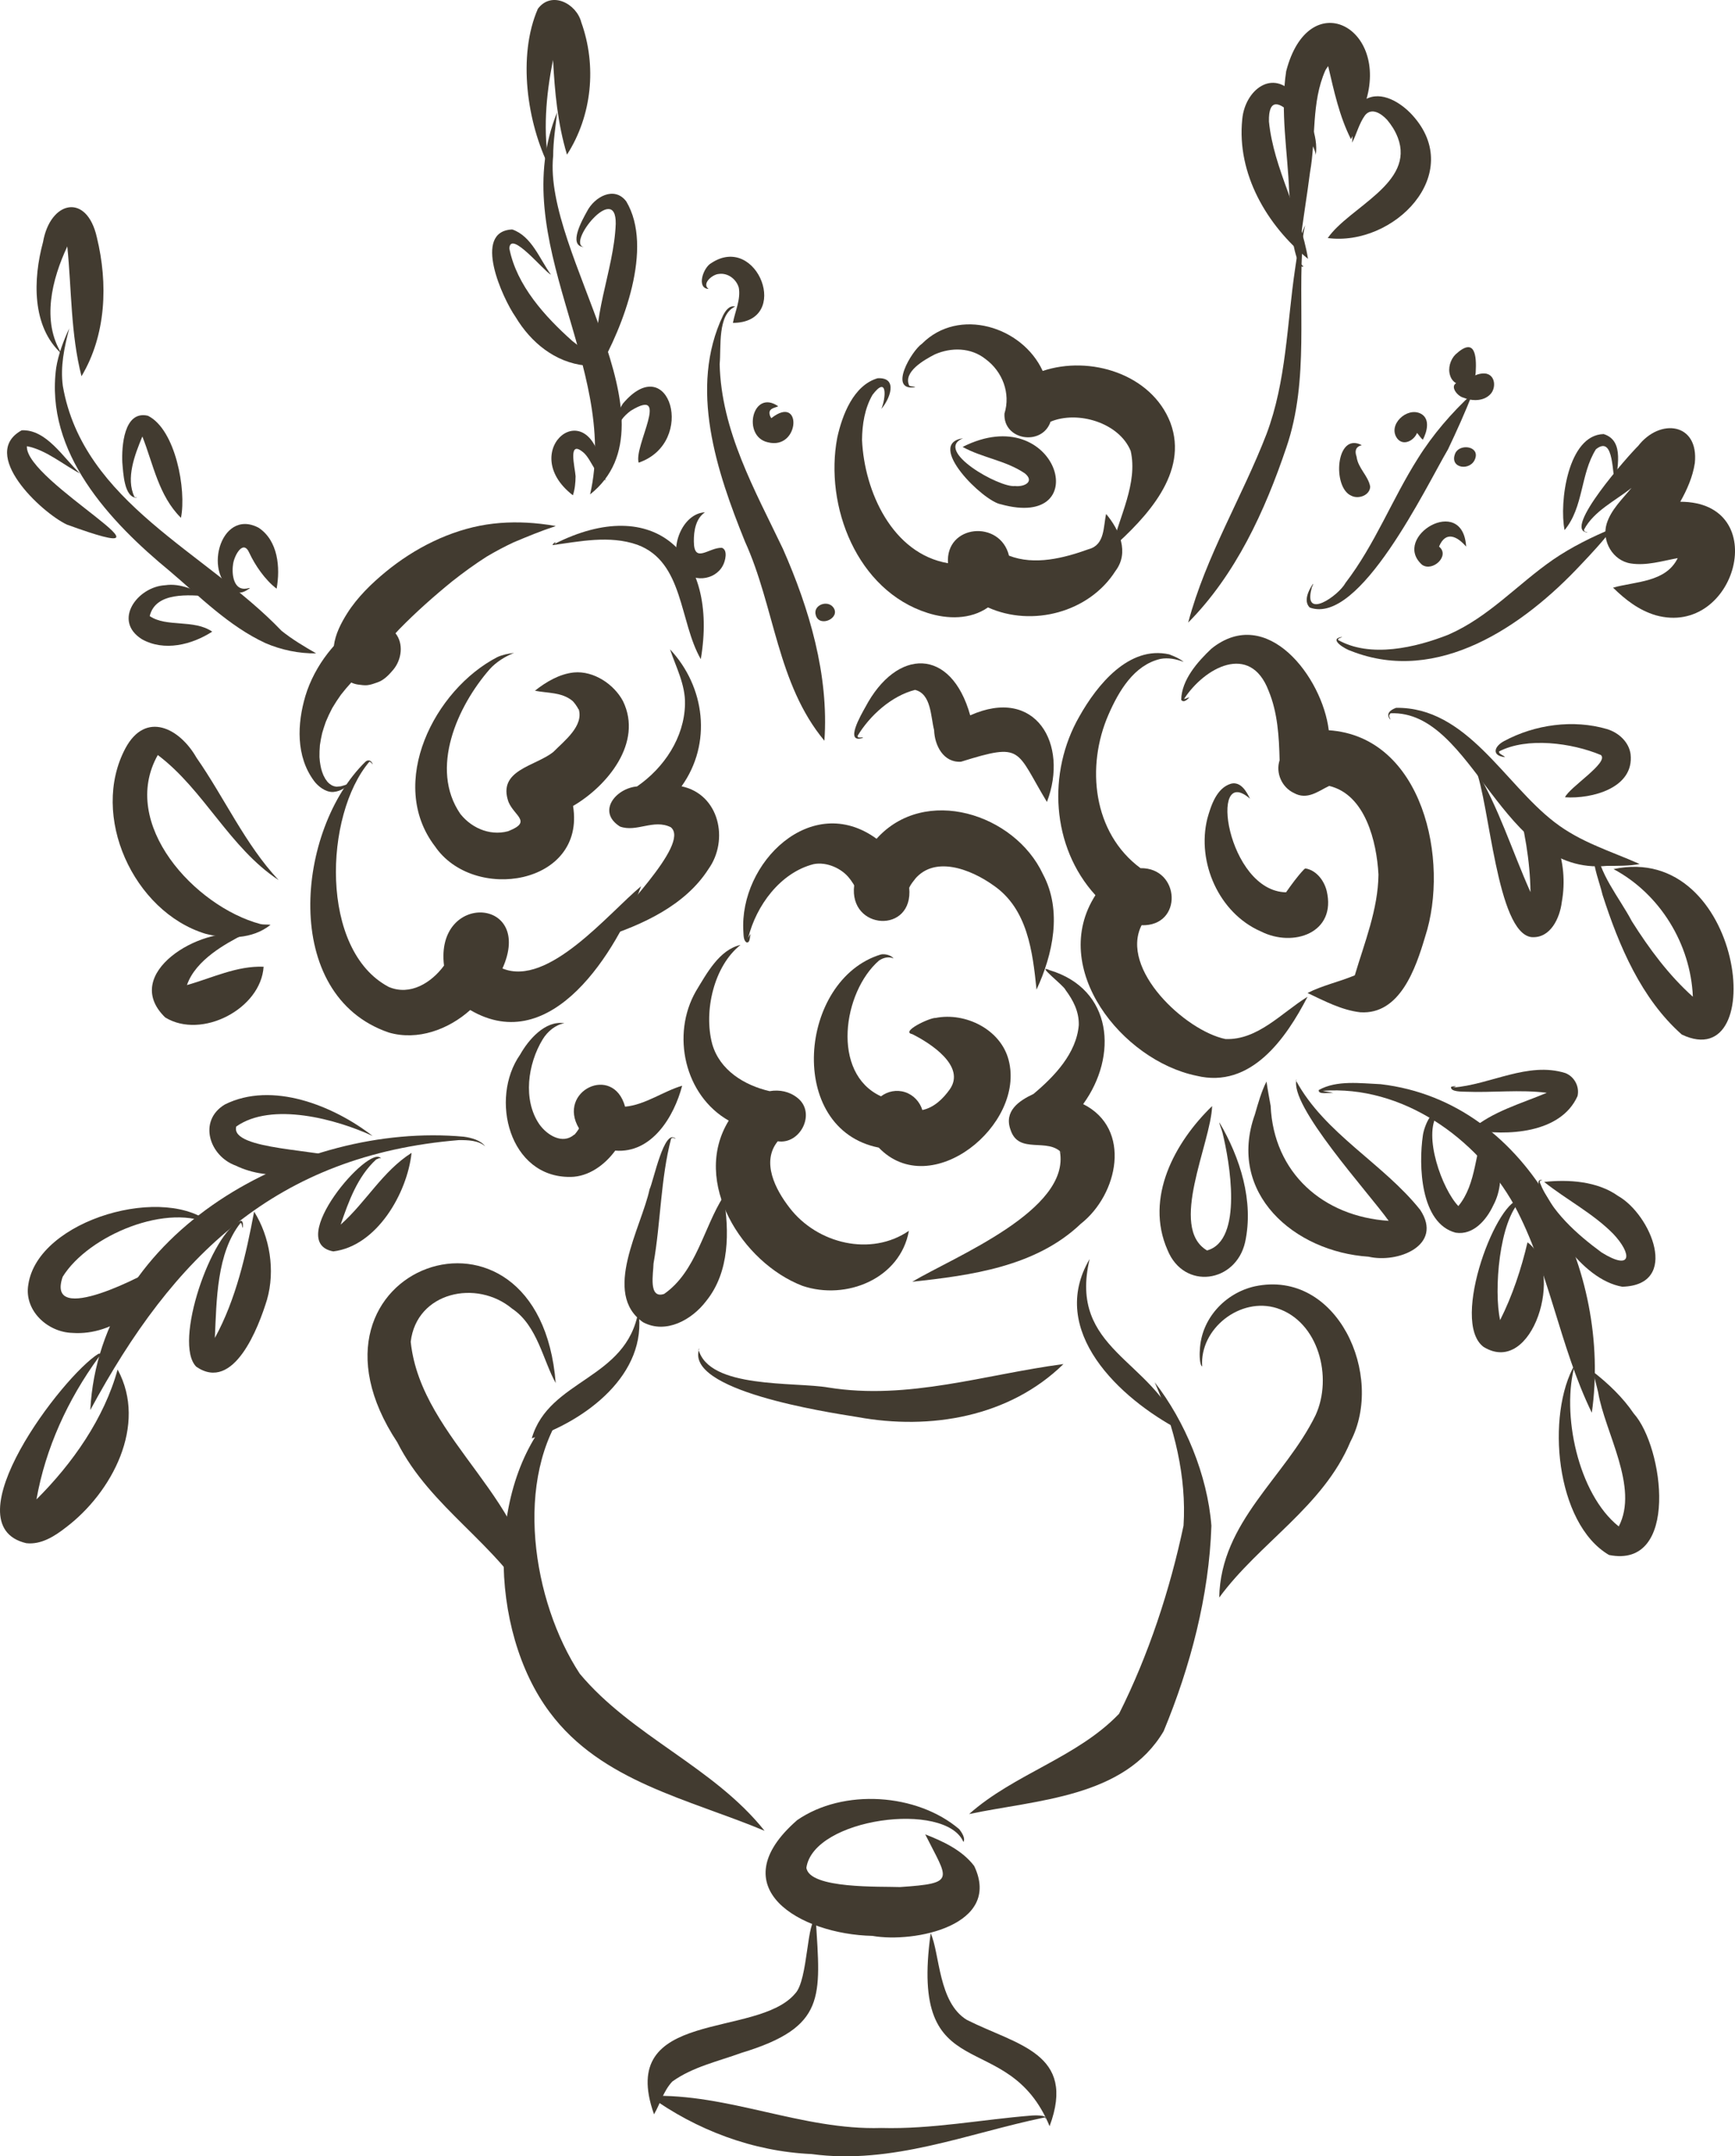 <?xml version="1.0" encoding="UTF-8"?>
<svg id="Layer_2" data-name="Layer 2" xmlns="http://www.w3.org/2000/svg" viewBox="0 0 159.246 197.81">
  <g id="Layer_1-2" data-name="Layer 1">
    <g>
      <path d="m73.665,117.964c-5.548-2.121-10.232-9.554-6.778-15.161-4.064-2.313-5.299-7.89-3.012-11.874.976-1.603,2.135-3.803,4.094-4.245-2.442,1.924-3.399,6.065-2.603,9.075.683,2.416,2.946,3.8,5.27,4.34.916-.157,1.832.033,2.555.613,1.742,1.362.288,4.303-1.806,3.985-1.539,1.897-.204,4.439,1.078,6.092,2.542,3.321,7.487,4.507,10.96,2.12-.793,4.406-5.767,6.402-9.757,5.054Z" fill="#423b30" stroke-width="0"/>
      <path d="m95.138,90.786c-.358-3.485-.82-7.414-3.953-9.562-2.067-1.485-5.58-2.881-7.394-.342.039-.053.078-.106.118-.158.047-.05.095-.099.142-.15-.23.267-.45.541-.6.861.415,4.277-5.559,3.914-5.051-.215-.024-.044-.049-.089-.075-.133-.157-.247-.33-.483-.341-.484-.701-.935-2.12-1.571-3.306-1.33-3.073.783-5.274,3.826-5.995,6.736.078-.086.13-.28.216-.301-.093.22-.039.821-.378.745-.294-.177-.267-.685-.291-.986-.405-6.312,6.25-12.874,12.225-8.521,4.416-4.929,12.673-2.305,15.267,3.24,1.798,3.36.918,7.357-.585,10.599Z" fill="#423b30" stroke-width="0"/>
      <path d="m83.731,117.582c3.864-2.299,14.559-6.557,13.547-11.976.077.076.145.142.22.214-1.302-1.545-3.981.156-4.746-2.172-.623-1.714.759-2.665,2.104-3.292,1.92-1.605,3.947-3.726,4.16-6.325.027-1.25-.524-2.283-1.217-3.216-.146-.404-2.817-2.417-1.461-1.815,5.808,1.742,6.284,7.872,3.08,12.286,4.514,2.261,3.196,8.301-.212,10.975-4.127,3.943-10.091,4.74-15.476,5.321Z" fill="#423b30" stroke-width="0"/>
      <path d="m80.655,105.278c-8.556-1.703-7.356-15.431.195-17.718.397-.08.954.074,1.167.368-.437-.209-.949-.077-1.341.193-3.304,2.865-4.424,10.334.186,12.451.617-.464,1.431-.633,2.211-.38.777.253,1.356.89,1.583,1.638,1.065-.218,1.899-1.03,2.512-1.888,1.52-2.149-1.81-4.266-3.443-5.077-1.118-.215,1.615-1.516,2.149-1.484,2.745-.541,5.979,1.061,6.702,3.864,1.561,5.945-7.119,13.025-11.92,8.034Z" fill="#423b30" stroke-width="0"/>
      <path d="m109.808,98.684c-6.823-1.411-13.574-9.86-9.265-16.562-4.052-4.44-4.428-11.268-1.474-16.399,1.618-2.878,4.544-6.526,8.249-5.692.459.173.987.401,1.324.689-.68-.259-1.419-.411-2.137-.273-2.44.574-3.825,2.968-4.76,5.103-2.082,4.759-1.444,10.852,2.935,14.092,3.661-.057,3.931,5.351.098,5.236-2.027,4.033,4,9.671,7.694,10.439,2.978.118,5.164-2.419,7.539-3.877-1.974,3.827-5.21,8.467-10.201,7.244Z" fill="#423b30" stroke-width="0"/>
      <path d="m124.849,92.862c-1.712-.197-3.294-1.039-4.837-1.768,1.346-.691,2.925-1.03,4.337-1.621.891-3.004,2.138-6.054,2.173-9.243-.16-2.992-1.196-7.345-4.525-8.132-1.01.48-2.009,1.333-3.245.645-1.095-.521-1.686-1.833-1.305-2.996-.048-2.152-.175-4.371-1.01-6.38-1.697-4.447-5.896-2.113-7.752.74.005.003.011.007.016.01.154.001.347-.152.461-.135-.213.218-.522.514-.746.221.033-1.835,1.5-3.495,2.781-4.703,5.098-4.078,10.178,2.634,10.763,7.491,8.65.583,11.117,11.978,8.845,18.939-.854,2.871-2.299,7.176-5.957,6.932Z" fill="#423b30" stroke-width="0"/>
      <path d="m115.713,85.439c-3.829-1.678-5.888-6.33-4.9-10.339.337-1.208.856-2.829,2.193-3.212.892-.206,1.414.745,1.725,1.383-3.856-3.362-2.103,8.483,3.307,8.586.506-.718,1.03-1.446,1.63-2.084.144-.127.104-.11.281-.08.931.223,1.586,1.118,1.815,2.015.939,3.872-3.067,5.251-6.05,3.73Z" fill="#423b30" stroke-width="0"/>
      <path d="m35.677,94.718c-9.957-3.415-8.515-18.623-2.132-24.842.338-.282.619-.002.658.261-.082-.108-.153-.242-.303-.257-4.149,4.885-4.581,17.306,1.78,20.657,1.973.84,3.92-.387,5.074-1.956-.84-6.771,8.315-6.305,5.364.263,4.211,1.733,9.722-5.061,12.726-7.546-2.236,5.946-8.198,15.757-15.685,11.357-1.982,1.781-4.828,2.842-7.482,2.063Z" fill="#423b30" stroke-width="0"/>
      <path d="m28.821,71.636c-1.668-2.246-1.551-5.231-.789-7.795.418-1.394,1.16-2.771,2.052-3.914.179-.229.365-.454.558-.672.134-1.079.654-2.086,1.234-3.005.919-1.454,2.226-2.724,3.55-3.811,2.621-2.149,5.87-3.797,9.239-4.319,1.641-.251,3.299-.251,4.947-.067.458.053.913.114,1.37.197.01.003.01.017,0,.02-1.308.424-2.574.951-3.842,1.483-.845.396-1.664.831-2.467,1.308-1.103.7-2.151,1.466-3.178,2.276-1.692,1.376-3.337,2.836-4.863,4.399-.112.119-.222.239-.331.36.757.951.567,2.397-.18,3.311-.391.471-.866.983-1.461,1.187-.318.107-.628.234-.963.264-.277.023-.548-.023-.822-.057-.224-.029-.437-.094-.635-.189-.332.361-.645.733-.946,1.119-.285.399-.551.804-.8,1.227-.214.41-.409.821-.586,1.249-.123.346-.236.692-.338,1.048-.085.366-.154.729-.208,1.101-.032.368-.044.722-.04,1.09.017.283.05.566.091.759.027.117.053.234.063.301.054.21.122.412.208.611.06.111.117.224.176.335.07.096.141.191.209.285.061.057.121.114.18.17.073.048.149.096.224.146.063.024.126.048.189.074l.214.041c.135-.012.27-.021.404-.033.138-.043.277-.082.409-.121.191-.073.38-.142.564-.218.01-.007.02.01.013.017-.505.408-.986.775-1.645.836-.037.003-.073.005-.11.005-.66 0-1.328-.527-1.692-1.018Z" fill="#423b30" stroke-width="0"/>
      <path d="m64.322,60.466c-1.983-3.437-1.557-8.914-5.822-10.491-2.548-.897-5.318-.299-7.785.033.02-.18.501-.451.163-.103,9.197-4.661,15.081.942,13.444,10.561Z" fill="#423b30" stroke-width="0"/>
      <path d="m55.345,86.009c1.007-1.834,8.105-8.586,6.221-10.123-1.579-.781-3.135.496-4.661-.062-2.136-1.345-.417-3.501,1.565-3.679,2.488-1.712,4.338-4.492,4.402-7.538.049-1.793-.849-3.462-1.375-5.041,3.227,3.44,3.874,8.64,1.059,12.567,3.468.727,4.38,4.933,2.461,7.602-2.132,3.33-6.072,5.112-9.673,6.274Z" fill="#423b30" stroke-width="0"/>
      <path d="m39.9,77.607c-4.377-5.769-.037-14.346,5.756-17.331.488-.224.999-.314,1.528-.381-.78.3-1.651.838-2.23,1.487-2.972,3.397-5.554,9.132-2.701,13.285,1.124,1.415,2.978,2.113,4.69,1.489-.046.013-.091.026-.137.039-.008.004-.016.007-.144.044,2.201-.858.561-1.36.01-2.671-1.042-2.943,2.464-3.261,4.111-4.584,1.017-1.026,2.819-2.39,2.327-3.95-0-0-.005.056-.005.056-.107-.247-.436-.703-.6-.824-.977-.781-2.252-.668-3.406-.902,1.004-.8,2.25-1.542,3.58-1.675,1.808-.17,3.683,1.08,4.506,2.637,1.839,3.791-1.422,7.762-4.587,9.611,1.18,7.242-9.158,8.909-12.697,3.669Z" fill="#423b30" stroke-width="0"/>
      <path d="m85.138,56.229c-6.466-2.047-9.487-9.788-8.29-16.085.458-2.077,1.488-4.795,3.704-5.445,1.928-.105,1.111,1.929.344,2.808.423-.997.574-3.124-.818-1.28-.716,1.247-.943,2.711-.957,4.132.21,4.737,2.787,10.431,7.89,11.308-.253-3.562,4.791-4.02,5.598-.693,2.353.915,5.04.228,7.326-.598,1.485-.397,1.323-2.05,1.59-3.226,1.219,1.455,2.152,3.521.856,5.231-2.411,3.797-7.648,5.173-11.7,3.341-1.612,1.129-3.736,1.084-5.544.507Z" fill="#423b30" stroke-width="0"/>
      <path d="m102.04,50.31c.691-2.928,2.408-5.959,1.741-8.938-1.062-2.599-4.864-3.732-7.356-2.688-.771,2.27-4.37,1.716-4.23-.748.576-1.845-.171-3.837-1.725-4.987-1.368-1.096-3.182-1.088-4.653-.445-1.002.509-2.953,1.62-2.364,2.874.161.098.441.062.556.141-2.54.406-.344-3.344.622-3.994,3.361-3.373,9.196-1.587,11.072,2.505,4.335-1.452,9.979.275,11.717,4.735,1.732,4.622-2.242,8.736-5.381,11.545Z" fill="#423b30" stroke-width="0"/>
      <path d="m91.863,46.261c-1.616-.266-6.981-5.555-3.473-6.057-2.747,1.129,3.371,4.572,4.766,4.382.896.1,1.823-.417.906-1.163-1.747-1.185-3.904-1.425-5.709-2.423,8.719-4.406,12.269,7.696,3.51,5.261Z" fill="#423b30" stroke-width="0"/>
      <path d="m75.667,67.952c-4.354-5.229-4.553-12.259-7.29-18.27-2.595-6.417-5.182-14.093-2.012-20.747.227-.431.575-.949,1.109-.809-1.644.74-1.269,3.706-1.42,5.281.143,6.118,3.229,11.549,5.799,16.927,2.429,5.496,4.239,11.597,3.814,17.619Z" fill="#423b30" stroke-width="0"/>
      <path d="m109.057,57.113c1.62-6.099,4.965-11.533,7.19-17.298,1.825-4.847,1.87-10.076,2.621-15.145.203-1.321.363-2.845.926-4.004-.088.341-.146.682-.194,1.028-.533,6.46.613,13.105-1.537,19.368-1.97,5.834-4.651,11.66-9.005,16.051Z" fill="#423b30" stroke-width="0"/>
      <path d="m119.249,24.231c-.905-2.051-.664-4.434-.923-6.632-.134-3.68-.841-7.401-.274-11.07,2.067-7.965,9.533-4.062,7.264,2.911-.315,1.142-.734,2.319-1.324,3.322-1.063-2.106-1.551-4.414-2.088-6.695-.008.01-.016.02-.024.03-.127.177-.241.363-.235.365-1.3,2.928-.848,6.248-1.404,9.332-.277,2.183-.655,4.352-.899,6.495.034.674-.333,1.742.294,2.153-.105.092-.298-.06-.388-.211Z" fill="#423b30" stroke-width="0"/>
      <path d="m121.867,21.838c1.981-2.853,8.021-5.03,6.431-9.212-.263-.669-.57-1.131-.979-1.628-.537-.582-1.419-1.165-2.026-.428-.554.757-.781,1.74-1.187,2.517.113-1.375-.074-3.054,1.187-3.951,1.502-.881,3.328.309,4.342,1.427,4.914,5.394-1.722,12.068-7.768,11.275Z" fill="#423b30" stroke-width="0"/>
      <path d="m120.055,23.748c-3.775-3.065-6.549-7.816-6.037-12.795.235-2.691,2.819-4.749,4.857-2.18,1.194,1.385,2.163,3.786,1.888,5.441-.143-1.546-4.4-7.429-4.293-3.06.434,4.36,2.892,8.309,3.585,12.593Z" fill="#423b30" stroke-width="0"/>
      <path d="m124.022,59.723c-.512-.141-2.175-1.124-.846-1.293-.021.068-.238.086-.316.159-.02.037-.039.074-.059.111,2.951,1.681,7.131.719,10.154-.484,3.722-1.629,6.324-4.618,9.6-6.881,1.698-1.163,3.573-2.086,5.472-2.875-.873,1.155-1.935,2.3-2.945,3.359-5.256,5.619-13.112,11.033-21.061,7.905Z" fill="#423b30" stroke-width="0"/>
      <path d="m151.96,56.439c-1.541-.461-2.778-1.421-3.907-2.53,2.057-.581,4.837-.468,5.936-2.71-1.424.262-2.855.714-4.308.491-1.658-.254-2.687-2.062-2.219-3.627.395-1.299,1.443-2.278,2.286-3.306-1.493,1.193-3.463,2.118-4.365,3.841.015.046.03.091.045.137.065.074.249.048.272.107-2.387-.146,3.866-7.175,4.65-7.925,2.004-2.596,5.6-2.132,5.208,1.574-.194,1.257-.712,2.432-1.335,3.537,8.532.011,5.133,12.478-2.261,10.412Z" fill="#423b30" stroke-width="0"/>
      <path d="m143.604,48.627c-.508-2.52.297-8.733,3.587-8.807,2.015.633,1.136,3.22,1.126,4.79-.399-.895-.098-4.785-1.835-3.396-1.442,2.286-1.114,5.293-2.878,7.414Z" fill="#423b30" stroke-width="0"/>
      <path d="m147.487,79.433c-9.718.953-12.182-14.319-19.864-13.999-.034.055-.069.111-.105.166-.048.146.107.331.094.417-.448-.528-.033-.876.525-1.083,6.499-.09,9.93,6.951,14.546,10.49,2.391,1.848,5.126,2.643,7.815,3.837-.928.187-2.021.167-3.012.173Z" fill="#423b30" stroke-width="0"/>
      <path d="m154.367,94.91c-3.727-3.298-5.772-8.143-7.273-12.802-.305-1.332-1.356-3.766-.531-4.638-.024.036-.048.074-.074.11.216,2.553,2.118,4.711,3.29,6.934,1.59,2.516,3.373,4.929,5.599,6.923-.2-4.85-3.03-9.441-7.281-11.709,11.952-2.54,14.397,19.033,6.271,15.181Z" fill="#423b30" stroke-width="0"/>
      <path d="m140.582,85.97c-3.208-.349-3.866-12.403-5.154-15.423,2.108,3.464,3.372,7.557,5.047,11.295-.039-2.952-.564-5.734-1.297-8.558,3.508,1.602,4.831,5.831,4.172,9.453-.178,1.467-1.031,3.353-2.768,3.232Z" fill="#423b30" stroke-width="0"/>
      <path d="m143.645,73.139c.397-.917,4.07-3.196,3.291-3.876-2.668-1.119-6.788-1.663-9.355-.324.01.042.019.084.029.126.13.169.436.263.527.394-1.279-.135-.986-.997-.087-1.474,2.829-1.522,6.351-2.01,9.453-1.1,1.052.322,2.004,1.169,2.159,2.3.349,3.111-3.563,4.121-6.016,3.954Z" fill="#423b30" stroke-width="0"/>
      <path d="m125.613,115.285c-6.832-.452-13.018-5.824-10.432-13.056.289-1.006.603-2.115,1.063-3.015.105.74.247,1.485.381,2.229.275,6.158,4.815,10.156,10.832,10.552-1.8-2.544-9.218-10.636-8.445-12.994-.022.039-.042.078-.064.118,2.625,4.869,8.006,7.602,11.405,11.871,2.145,3.243-2.035,4.928-4.739,4.295Z" fill="#423b30" stroke-width="0"/>
      <path d="m107.16,114.673c-2.111-4.793.665-9.888,4.094-13.206-.112,3.41-4.028,11.144-.467,13.245,3.366-.928,2.055-8.24,1.417-10.806-.075-.308-.26-.685-.287-.949,1.911,3.246,3.179,7.223,2.366,10.99-.848,3.751-5.616,4.434-7.123.726Z" fill="#423b30" stroke-width="0"/>
      <path d="m59.037,121.307c-3.832-2.635-.163-8.699.585-12.211.351-.718,1.34-5.655,2.387-4.636-.024.033-.184-.1-.268-.092-.047.027-.095.052-.142.078-.971,3.717-.948,7.678-1.617,11.475-.004.849-.509,3.28.978,2.778,2.955-2.06,3.616-6.084,5.458-8.965.528,3.235.563,6.943-1.601,9.617-1.315,1.736-3.699,3.053-5.78,1.955Z" fill="#423b30" stroke-width="0"/>
      <path d="m111.906,146.555c.135-6.971,6.061-11.026,8.848-16.741,1.584-3.462.275-8.569-3.54-9.802-3.367-1.081-7.119,1.879-6.872,5.341-.228-.103-.256-1.067-.214-1.481.1-2.862,2.291-5.246,5.033-5.866,7.593-1.621,11.97,8.207,8.788,14.246-2.484,5.948-8.361,9.278-12.043,14.303Z" fill="#423b30" stroke-width="0"/>
      <path d="m48.965,147.56c-3.295-5.939-9.445-9.187-12.501-15.249-10.619-16.069,13.03-24.59,14.543-5.415q-0-.003-0-.007c.01.016.022.029.032.045-1.191-2.078-1.693-5.326-4.034-6.883-3.263-2.727-8.771-1.528-9.308,3.038.959,9.17,11.653,14.77,11.268,24.471Z" fill="#423b30" stroke-width="0"/>
      <path d="m48.808,131.949c1.577-5.449,8.704-5.359,9.787-11.675.877,5.807-4.847,10.055-9.787,11.675Z" fill="#423b30" stroke-width="0"/>
      <path d="m70.176,167.951c-6.961-2.914-14.974-4.502-19.712-10.863-5.629-7.481-6.022-21.556,1.057-28.231.523-.412,1.343-.863,1.959-.565-.553-.092-1.032.285-1.397.641-5.021,6.659-3.213,17.995,1.132,24.611,4.807,5.746,12.287,8.538,16.961,14.408Z" fill="#423b30" stroke-width="0"/>
      <path d="m108.285,131.196c-5.528-2.909-12.155-9.117-8.273-15.697-1.991,8.349,5.84,9.203,8.273,15.697Z" fill="#423b30" stroke-width="0"/>
      <path d="m88.946,166.416c4.167-3.7,9.918-5.182,13.766-9.201,2.702-5.378,4.669-11.353,5.917-17.253.291-4.464-.851-9.109-2.646-13.156-0.0.003.003.003.003.003,2.778,3.576,4.836,8.487,5.201,13.156-.205,6.398-1.934,12.958-4.383,18.849-3.604,6.106-11.674,6.291-17.859,7.601Z" fill="#423b30" stroke-width="0"/>
      <path d="m80.062,177.59c-6.615-.142-14.003-4.424-6.892-10.619,4.233-2.922,10.991-2.476,14.878.836.233.304.581.825.381,1.17-1.639-3.792-13.758-2.2-14.415,2.365.276,1.963,6.861,1.699,8.587,1.77,5.248-.349,4.399-.671,2.321-4.834,1.632.633,3.399,1.454,4.496,2.904,2.576,5.436-5.462,7.094-9.356,6.408Z" fill="#423b30" stroke-width="0"/>
      <path d="m60.028,193.958c-3.47-9.793,9.474-6.891,12.966-11.091,1.191-1.238,1.051-6.968,1.948-6.769-.02.015-.039.029-.059.043.42,7.051.984,9.805-6.816,12.177-2.145.782-4.48,1.284-6.357,2.631-.817.868-1.112,2.038-1.681,3.008Z" fill="#423b30" stroke-width="0"/>
      <path d="m96.336,195.049c-3.873-9.358-12.952-3.143-10.912-17.708-.001-0-.001-.001-.002-.001-0.0 0-0.0 0-0.0.001 0,0,0,0,0-0.0.85,1.907.691,6.358,3.319,7.956,4.607,2.317,10.088,3.045,7.595,9.753Z" fill="#423b30" stroke-width="0"/>
      <path d="m74.494,197.605c-5.392-.237-10.576-2.201-14.901-5.328,7.228-.263,14.036,3.164,21.299,2.935,4.65.129,9.239-.782,13.855-1.143.087-.007,1.427-.074,1.207.294-.038.018-.002-.05-.01-.069-.019-.016-.037-.032-.056-.048-7.035,1.448-14.004,4.363-21.393,3.36Z" fill="#423b30" stroke-width="0"/>
      <path d="m78.723,129.998c-2.949-.469-15.93-2.446-14.539-6.288-.024.024-.048.051-.072.076.948,3.637,8.817,2.966,11.908,3.498,7.338,1.188,14.432-1.211,21.589-2.149-4.98,4.863-12.221,6.081-18.885,4.864Z" fill="#423b30" stroke-width="0"/>
      <path d="m8.289,129.353c.842-16.401,19.211-26.458,34.281-25.076.703.094,1.563.336,1.962.882-.637-.557-1.596-.572-2.41-.571-16.773,1.381-26.214,10.637-33.833,24.764Z" fill="#423b30" stroke-width="0"/>
      <path d="m2.411,141.567c-7.076-1.665,3.355-15.377,6.632-17.381.277-.069.139.229.006.332-2.817,3.859-4.867,8.319-5.703,13.033,3.322-3.303,6.221-7.453,7.449-11.915,2.768,5.081-.518,11.302-4.77,14.503-1.02.795-2.259,1.584-3.613,1.427Z" fill="#423b30" stroke-width="0"/>
      <path d="m6.654,122.276c-2.285-.055-4.461-2.051-4.055-4.429.881-6.01,12.743-9.345,16.953-5.445-4.061-2.178-11.439.913-13.798,4.724-1.617,4.68,7.724-.225,9.142-1.18-.777,3.676-4.422,6.595-8.243,6.331Z" fill="#423b30" stroke-width="0"/>
      <path d="m18.023,125.384c-2.178-2.138,1.416-12.427,4.065-13.387.277-.033.204.548.201.638-.074-.05-.058-.295-.127-.399-.026-.019-.052-.038-.078-.056-2.206,2.779-2.202,7.094-2.364,10.56,1.944-3.544,2.867-7.67,3.605-11.588,1.448,2.31,1.949,5.396,1.183,8.072-.772,2.531-3.04,8.515-6.485,6.16Z" fill="#423b30" stroke-width="0"/>
      <path d="m21.642,106.931c-2.424-.865-3.493-4.117-1.006-5.609,4.345-2.169,9.981.109,13.564,2.885-3.313-1.538-9.263-3.157-12.516-.864-.597,2.196,8.011,2.081,9.711,3.004-2.983,1.36-6.646,2.081-9.753.585Z" fill="#423b30" stroke-width="0"/>
      <path d="m30.596,114.8c-4.545-.823,3.356-9.945,4.372-8.532-.053-.008-.106-.017-.157-.025-.102.045-.202.088-.288.126-1.702,1.555-2.528,3.846-3.255,5.973,2.338-2.075,3.832-4.88,6.507-6.584-.396,3.696-3.181,8.551-7.18,9.041Z" fill="#423b30" stroke-width="0"/>
      <path d="m146.103,129.599c-2.98-6.122-3.89-13.028-7.116-19.032-3.451-6.192-10.312-11.039-17.585-10.499.291.089.729.109.962.214-.36-.083-1.396.179-1.32-.288,1.652-.928,3.835-.611,5.675-.535,13.976,1.631,21.217,17.397,19.384,30.14Z" fill="#423b30" stroke-width="0"/>
      <path d="m147.684,142.649c-4.939-2.893-5.797-12.914-3.119-17.512-1.302,4.525.28,11.922,4.011,14.893,1.877-3.599-1.273-8.622-1.892-12.306-.134-.61-.341-1.267-.418-1.852,1.37,1.07,2.704,2.346,3.683,3.794,2.755,3.06,4.223,14.289-2.267,12.982Z" fill="#423b30" stroke-width="0"/>
      <path d="m136.177,123.567c-3.162-2.336,1.366-13.969,3.461-13.494-2.056,1.854-2.541,8.373-1.95,11.027,1.128-2.233,1.952-4.728,2.513-7.133,3.445,2.484.493,12.368-4.024,9.599Z" fill="#423b30" stroke-width="0"/>
      <path d="m148.904,118.04c-3.755-.641-7.305-6.049-7.704-9.617.09-.197.157-.197.341-.157.006.047-.13.005-.173.047-.017.041-.035.083-.051.124,1.032,2.682,3.415,4.79,5.691,6.463,2.817,1.744,2.806.122,1.041-1.732-1.855-1.874-4.304-3.131-6.318-4.742,2.253-.244,4.89-.067,6.785,1.287,3.006,1.701,5.735,8.176.388,8.326Z" fill="#423b30" stroke-width="0"/>
      <path d="m135.029,103.644c1.947-1.682,4.606-2.408,6.94-3.394-2.473-.315-4.977-.001-7.458-.099-.305-.017-1.415.024-1.324-.448.267-.089.731-.078.155.064,3.423-.242,6.889-2.413,10.344-1.324.829.334,1.304,1.243,1.107,2.106-1.544,3.448-6.495,3.682-9.764,3.095Z" fill="#423b30" stroke-width="0"/>
      <path d="m133.612,113.084c-3.261-.852-3.418-6.219-3.011-8.952.115-.814.953-2.991,1.909-1.765-.138-.01-.357-.278-.569-.161-1.353,1.951.419,6.877,1.913,8.435,1.706-2.07,1.5-5.057,2.514-7.452,1.23,2.141,1.933,5.082.685,7.397-.614,1.319-1.831,2.751-3.44,2.497Z" fill="#423b30" stroke-width="0"/>
      <path d="m24.345,58.989c-3.326-1.548-5.956-4.209-8.721-6.562-5.563-4.571-11.524-10.918-10.466-18.695.2-1.233.688-2.534,1.2-3.607-.462,1.741-.832,3.501-.591,5.281,1.857,10.726,13.194,15.264,20.063,22.452.992.799,2.091,1.449,3.187,2.08-1.562.025-3.199-.31-4.673-.949Z" fill="#423b30" stroke-width="0"/>
      <path d="m7.48,34.515c-.998-3.901-.902-7.933-1.303-11.909-1.408,3.01-2.387,6.85-.516,9.856-2.773-2.5-2.629-6.881-1.711-10.258.657-3.786,4.014-4.557,4.94-.428,1.035,4.244.858,8.951-1.41,12.738Z" fill="#423b30" stroke-width="0"/>
      <path d="m6.141,48.126c-2.415-1.151-8.062-6.502-4.151-8.651,2.276-.109,3.842,2.55,5.355,3.961-1.555-.807-3.104-2.165-4.875-2.503-.222,3.226,15.786,11.605,3.672,7.192Z" fill="#423b30" stroke-width="0"/>
      <path d="m16.609,47.505c-2.056-2.039-2.528-4.894-3.543-7.464-.696,1.672-1.536,3.841-.727,5.538.063.06.222.038.242.079-1.203.052-1.271-2.348-1.354-3.229-.067-1.431.127-4.81,2.35-4.289,2.534,1.254,3.55,6.799,3.032,9.366Z" fill="#423b30" stroke-width="0"/>
      <path d="m13.026,58.641c-2.711-1.702-.411-4.819,2.132-4.954,1.407-.217,2.738.478,3.991,1.01-1.773-.105-4.86-.443-5.409,1.82,1.537,1.055,4.066.267,5.737,1.429-1.87,1.203-4.399,1.843-6.451.695Z" fill="#423b30" stroke-width="0"/>
      <path d="m21.72,54.327c-3.228-1.249-1.593-7.817,2.019-5.913,1.784,1.183,2,3.646,1.651,5.589-1.048-.785-1.985-2.158-2.504-3.279-.59-1.352-1.455.384-1.502,1.114-.124.877.075,2.331,1.211,2.161.108.003.279-.089.344-.04-.357.244-.775.512-1.22.368Z" fill="#423b30" stroke-width="0"/>
      <path d="m54.161,45.355c2.709-11.758-7.796-23.296-3.022-35.06-.143,1.254-.365,2.677-.367,4.016-.932,9.049,11.831,24.353,3.389,31.044Z" fill="#423b30" stroke-width="0"/>
      <path d="m50.44,15.385c-2.08-4.125-2.947-10.273-1.073-14.577,1.246-1.68,3.548-.485,3.988,1.243,1.432,3.993.985,8.555-1.314,12.137-.865-2.88-1.125-5.759-1.279-8.689-.655,3.211-.953,6.707-.322,9.886Z" fill="#423b30" stroke-width="0"/>
      <path d="m53.713,33.532c-2.774-.292-4.987-2.115-6.391-4.452-1.188-1.698-4.011-7.872-.307-8.029,1.788.605,2.52,2.727,3.556,4.151-.645-.307-3.719-4.15-3.821-2.416.662,3.406,3.299,6.284,5.789,8.503,1.06.813,2.071,1.597,3.075,2.43-.591.028-1.28-.093-1.902-.187Z" fill="#423b30" stroke-width="0"/>
      <path d="m54.921,33.929c-.838-4.582,1.433-9.012,1.594-13.404.05-3.897-4.57,1.859-2.918,2.139-1.5-.108-.144-2.509.278-3.266.669-1.323,2.501-2.374,3.604-.926,2.54,4.258-.279,11.523-2.557,15.456Z" fill="#423b30" stroke-width="0"/>
      <path d="m58.62,42.443c-.471-1.514,2.998-7.056-.737-4.755-.595.45-1.274,1.141-1.081,1.891-.662-.735-.064-1.858.367-2.551,4.247-5.03,6.825,3.565,1.451,5.415Z" fill="#423b30" stroke-width="0"/>
      <path d="m52.583,45.436c-5.345-4.125,1.751-9.878,2.73-2.021.067.239.14.485.328.647-.903-.277-1.335-1.832-2.025-2.493-1.568-1.393-.836,1.311-.786,2.115-.007.634-.067,1.198-.247,1.752Z" fill="#423b30" stroke-width="0"/>
      <path d="m67.27,29.622c.197-1.068.736-2.16.538-3.236-.223-.781-1.007-1.375-1.831-1.254-.577.029-1.603.891-.94,1.374-1.148-.055-.49-1.979.247-2.37,4.246-2.816,7.41,5.462,1.986,5.485Z" fill="#423b30" stroke-width="0"/>
      <path d="m70.465,40.572c-2.387-.547-1.399-4.941.963-3.302-.281.146-.797.168-.802.602-0-.014-0-.027-0-.04v-.047c-.012.161.021.323.1.465-.01-.016-.018-.031-.027-.047-.003-.007-.005-.013-.029-.05.011.023.024.045.036.067.001.003.003.007 0.0 0.0.017.03.035.059.054.088.014.017.028.033.042.05,2.859-2.257,2.63,2.98-.336,2.214Z" fill="#423b30" stroke-width="0"/>
      <path d="m62.518,52.13c-1.196-1.686.064-5.035,2.186-5.131-.858.573-1.029,1.736-1.019,2.664.012,2.115,1.375.542,2.577.592.564.203.31,1.214.09,1.618-.742,1.429-2.914,1.607-3.834.257Z" fill="#423b30" stroke-width="0"/>
      <path d="m74.881,56.45c-.305-.943,1.079-1.457,1.614-.715.681.969-1.276,1.864-1.614.715Z" fill="#423b30" stroke-width="0"/>
      <path d="m120.215,55.733c-.615-.595-.084-1.628.308-2.189.028.088-.137.319-.142.444-.783,2.933,2.475.665,3.12-.521,2.716-3.546,4.263-7.662,6.635-11.405,1.367-2.193,3.109-4.208,5.007-5.956-.642,1.683-1.444,3.436-2.233,5.104-2,3.394-8.106,16.213-12.695,14.523Z" fill="#423b30" stroke-width="0"/>
      <path d="m134.333,36.485c-.648-.156-1.443-1.276-.357-1.434.83-.216,1.556-.919,2.446-.772.839.187.889,1.3.401,1.852-.614.694-1.696.684-2.49.354Z" fill="#423b30" stroke-width="0"/>
      <path d="m124.042,45.481c-1.794-.733-1.441-5.911.949-4.642-.555.136-.67.528-.481,1.043.134,1.083,1.079,1.757,1.253,2.768-.036.796-1.074,1.163-1.721.832Z" fill="#423b30" stroke-width="0"/>
      <path d="m130.524,51.812c-2.846-2.544,3.75-6.552,4.045-1.668-.804-.934-1.875-1.493-2.488-0,1.034.826-.577,2.346-1.556,1.668Z" fill="#423b30" stroke-width="0"/>
      <path d="m133.091,34.422c-.207-.638.027-1.437.501-1.905,1.788-1.651,1.945.087,1.855,1.638-.065,1.383-1.974,1.587-2.356.268Z" fill="#423b30" stroke-width="0"/>
      <path d="m128.261,40.248c-.958-1.242.867-2.957,2.143-2.3.898.47.57,1.673.194,2.387-.199-.145-.36-.423-.536-.621-.268.69-1.233,1.229-1.8.534Z" fill="#423b30" stroke-width="0"/>
      <path d="m133.558,41.615c.373-.933,2.211-.722,1.858.411-.37,1.235-2.42.978-1.858-.411Z" fill="#423b30" stroke-width="0"/>
      <path d="m52.364,107.966c-5.615.083-7.458-7.185-4.623-11.224.755-1.347,2.3-3.162,4.058-2.871-.805.128-1.556.758-1.992,1.481-1.367,2.243-1.831,5.543-.313,7.772.704,1.005,2.131,1.89,3.202.97-0,0,.035-.004.035-.004.133-.152.253-.311.361-.478.016-.033.032-.065.049-.098-2.044-3.424,3.142-5.944,4.232-1.992,1.852-.167,3.5-1.412,5.239-1.921-.749,2.85-2.787,6.221-6.144,5.953-.948,1.297-2.432,2.399-4.104,2.413Z" fill="#423b30" stroke-width="0"/>
      <path d="m96.092,73.568c-2.901-4.792-2.144-5.483-7.882-3.691-1.613.11-2.43-1.494-2.473-2.898-.318-1.227-.253-3.327-1.751-3.691-2.172.555-4.156,2.359-5.278,4.223.009.034.018.068.027.102.131.106.399-.012.49.068-1.787.608-.155-2.173.191-2.794,2.887-5.47,7.887-5.519,9.635.737,6.017-2.696,9.065,2.641,7.041,7.944Z" fill="#423b30" stroke-width="0"/>
      <path d="m18.836,85.654c-6.588-2.03-10.618-10.834-7.32-17.017,1.853-3.441,4.964-1.854,6.515.865,2.574,3.69,4.483,7.978,7.541,11.234-4.513-2.973-6.855-8.287-11.088-11.472-.001 0-.001 0-.002.001-3.566,6.326,3.419,13.894,9.399,15.498.323.08.667.029.952.075-1.689,1.351-4.006,1.334-5.997.816Z" fill="#423b30" stroke-width="0"/>
      <path d="m15.169,93.342c-4.166-4.028,3.297-8.411,7.127-7.588-1.519.786-4.334,2.282-5.137,4.612,2.323-.653,4.578-1.78,7.036-1.681-.247,3.869-5.693,6.693-9.025,4.656Z" fill="#423b30" stroke-width="0"/>
    </g>
  </g>
</svg>